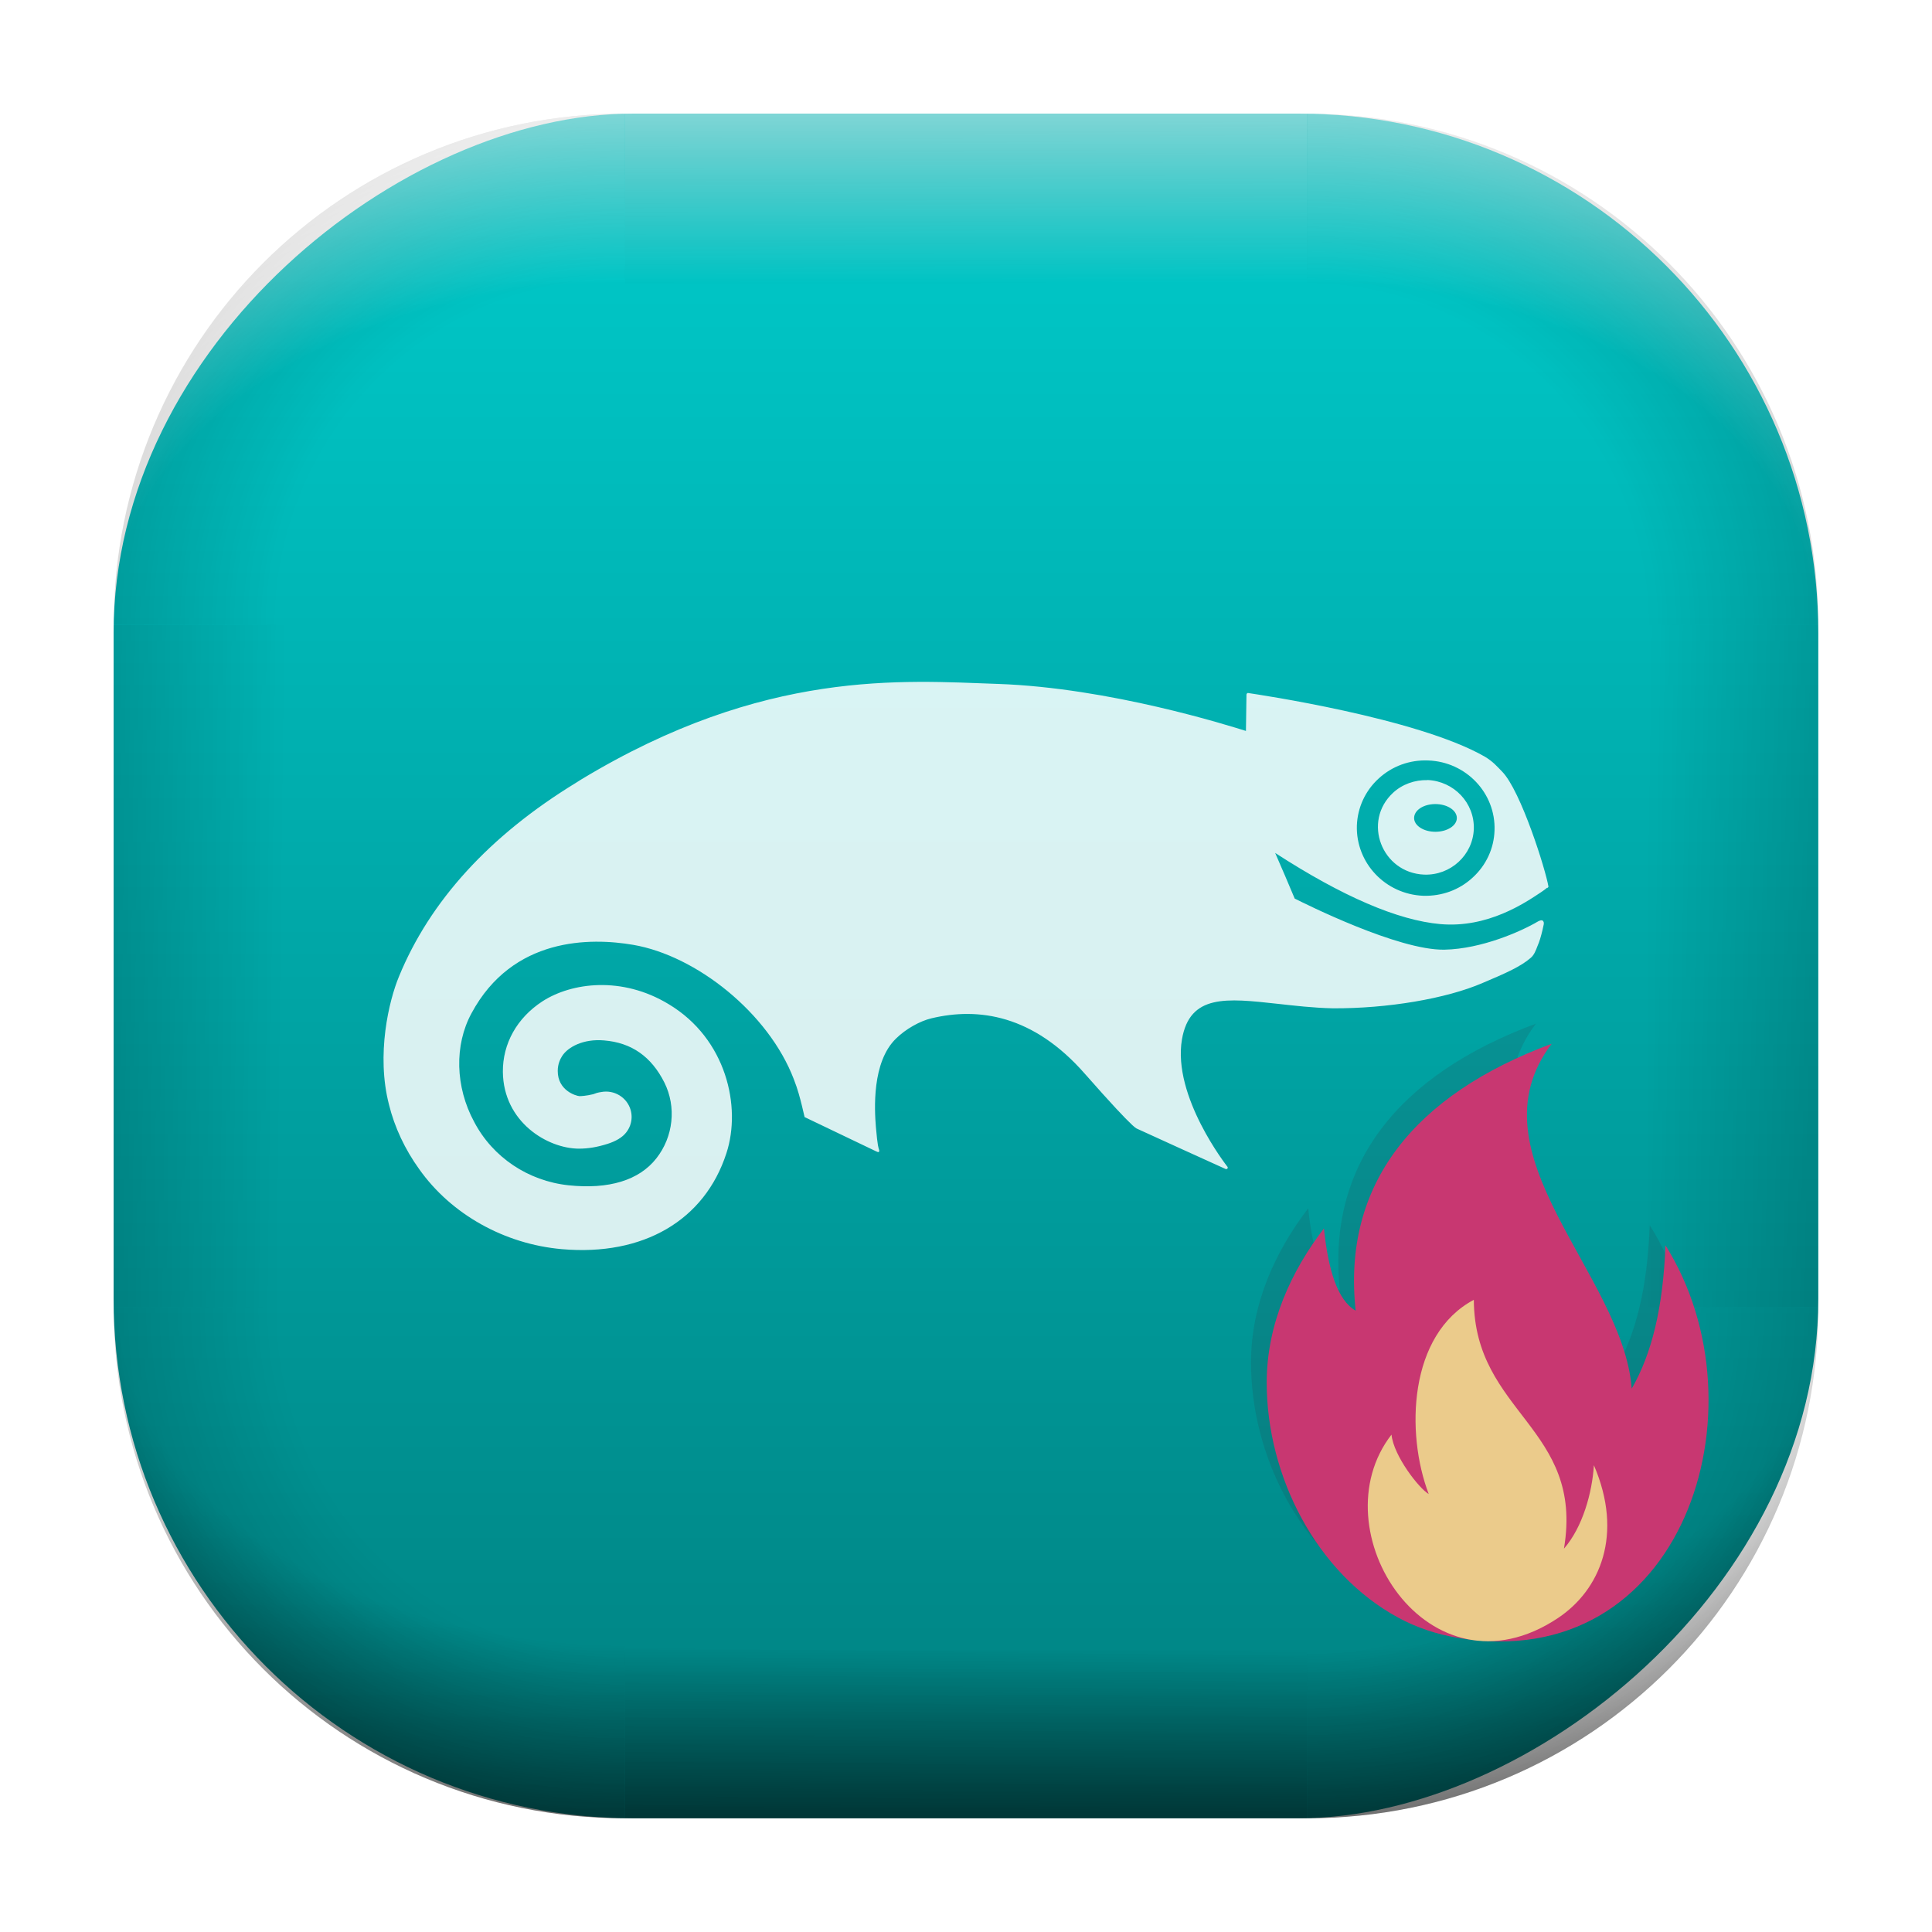 <?xml version="1.0" encoding="UTF-8" standalone="no"?>
<svg
   width="68"
   height="68"
   viewBox="0 0 17.992 17.992"
   version="1.1"
   id="svg1114"
   inkscape:version="1.3.2 (091e20ef0f, 2023-11-25)"
   sodipodi:docname="imagewriter.svg"
   xmlns:inkscape="http://www.inkscape.org/namespaces/inkscape"
   xmlns:sodipodi="http://sodipodi.sourceforge.net/DTD/sodipodi-0.dtd"
   xmlns:xlink="http://www.w3.org/1999/xlink"
   xmlns="http://www.w3.org/2000/svg"
   xmlns:svg="http://www.w3.org/2000/svg"
   xmlns:rdf="http://www.w3.org/1999/02/22-rdf-syntax-ns#"
   xmlns:cc="http://creativecommons.org/ns#"
   xmlns:dc="http://purl.org/dc/elements/1.1/">
  <style
     type="text/css"
     id="current-color-scheme">.ColorScheme-Highlight { color:#5599ff; }
</style>
  <defs
     id="defs1108">
    <linearGradient
       id="linearGradient1"
       inkscape:collect="always">
      <stop
         style="stop-color:#00cccc;stop-opacity:1;"
         offset="0"
         id="stop13" />
      <stop
         style="stop-color:#008080;stop-opacity:1;"
         offset="1"
         id="stop14" />
    </linearGradient>
    <linearGradient
       id="linearGradient12"
       inkscape:collect="always">
      <stop
         style="stop-color:#ffffff;stop-opacity:0;"
         offset="0"
         id="stop10" />
      <stop
         id="stop11"
         offset="0.659"
         style="stop-color:#ffffff;stop-opacity:0" />
      <stop
         style="stop-color:#ffffff;stop-opacity:1;"
         offset="1"
         id="stop12" />
    </linearGradient>
    <linearGradient
       id="linearGradient9"
       inkscape:collect="always">
      <stop
         style="stop-color:#000000;stop-opacity:0;"
         offset="0"
         id="stop1" />
      <stop
         id="stop8"
         offset="0.661"
         style="stop-color:#000000;stop-opacity:0" />
      <stop
         style="stop-color:#000000;stop-opacity:1;"
         offset="1"
         id="stop9" />
    </linearGradient>
    <linearGradient
       id="linearGradient7"
       inkscape:collect="always">
      <stop
         style="stop-color:#000000;stop-opacity:0;"
         offset="0"
         id="stop5" />
      <stop
         id="stop6"
         offset="0.659"
         style="stop-color:#000000;stop-opacity:0" />
      <stop
         style="stop-color:#000000;stop-opacity:1;"
         offset="1"
         id="stop7" />
    </linearGradient>
    <linearGradient
       id="linearGradient4"
       inkscape:collect="always">
      <stop
         style="stop-color:#000000;stop-opacity:0;"
         offset="0"
         id="stop2" />
      <stop
         id="stop3"
         offset="0.671"
         style="stop-color:#000000;stop-opacity:0" />
      <stop
         style="stop-color:#000000;stop-opacity:1;"
         offset="1"
         id="stop4" />
    </linearGradient>
    <linearGradient
       id="linearGradient1167"
       x1="40.752"
       x2="40.752"
       y1="28.508"
       y2="17.206"
       gradientUnits="userSpaceOnUse">
      <stop
         style="stop-color:#84fb6e;stop-opacity:1"
         stop-color="#0ab816"
         offset="0"
         id="stop1163" />
      <stop
         style="stop-color:#0dd41a;stop-opacity:1"
         stop-color="#0cf36c"
         offset="1"
         id="stop1165" />
    </linearGradient>
    <linearGradient
       id="cornerBevel"
       inkscape:collect="always">
      <stop
         style="stop-color:#000000;stop-opacity:0;"
         offset="0"
         id="stop2663" />
      <stop
         id="stop2671"
         offset="0.667"
         style="stop-color:#000000;stop-opacity:0" />
      <stop
         style="stop-color:#000000;stop-opacity:1;"
         offset="1"
         id="stop2661" />
    </linearGradient>
    <linearGradient
       id="bevel"
       inkscape:collect="always">
      <stop
         id="stop2685"
         offset="0"
         style="stop-color:#000000;stop-opacity:1;" />
      <stop
         id="stop2687"
         offset="1"
         style="stop-color:#000000;stop-opacity:0;" />
    </linearGradient>
    <linearGradient
       id="highlightCorner"
       inkscape:collect="always">
      <stop
         style="stop-color:#ffffff;stop-opacity:0;"
         offset="0"
         id="stop2613" />
      <stop
         id="stop2621"
         offset="0.667"
         style="stop-color:#ffffff;stop-opacity:0" />
      <stop
         style="stop-color:#ffffff;stop-opacity:1;"
         offset="1"
         id="stop2611" />
    </linearGradient>
    <linearGradient
       inkscape:collect="always"
       id="highlight">
      <stop
         style="stop-color:#ffffff;stop-opacity:1;"
         offset="0"
         id="stop2921" />
      <stop
         style="stop-color:#ffffff;stop-opacity:0;"
         offset="1"
         id="stop2923" />
    </linearGradient>
    <radialGradient
       inkscape:collect="always"
       xlink:href="#highlightCorner"
       id="radialGradient15"
       gradientUnits="userSpaceOnUse"
       gradientTransform="matrix(0.043,-12.079,17.934,0.064,14.524,-50.374)"
       cx="-4.58"
       cy="-0.502"
       fx="-4.58"
       fy="-0.502"
       r="0.397" />
    <linearGradient
       inkscape:collect="always"
       xlink:href="#highlight"
       id="linearGradient15"
       gradientUnits="userSpaceOnUse"
       x1="-3.845"
       y1="-1.153"
       x2="-3.845"
       y2="-0.895"
       gradientTransform="matrix(6.092,0,0,6.092,32.229,7.154)" />
    <radialGradient
       inkscape:collect="always"
       xlink:href="#linearGradient12"
       id="radialGradient17"
       gradientUnits="userSpaceOnUse"
       gradientTransform="matrix(-0.022,-12.045,-17.968,0.034,1.664,-50.223)"
       cx="-4.575"
       cy="-0.553"
       fx="-4.575"
       fy="-0.553"
       r="0.397" />
    <radialGradient
       inkscape:collect="always"
       xlink:href="#linearGradient7"
       id="radialGradient18"
       gradientUnits="userSpaceOnUse"
       gradientTransform="matrix(0.065,12.1,17.934,-0.096,14.61,64.748)"
       cx="-4.428"
       cy="-0.501"
       fx="-4.428"
       fy="-0.501"
       r="0.397" />
    <linearGradient
       inkscape:collect="always"
       xlink:href="#bevel"
       id="linearGradient18"
       gradientUnits="userSpaceOnUse"
       x1="-3.842"
       y1="-1.451"
       x2="-3.841"
       y2="-1.197"
       gradientTransform="matrix(6.092,0,0,6.092,32.229,-7.154)" />
    <radialGradient
       inkscape:collect="always"
       xlink:href="#linearGradient4"
       id="radialGradient20"
       gradientUnits="userSpaceOnUse"
       gradientTransform="matrix(-0.01,11.991,-17.967,-0.015,1.735,64.306)"
       cx="-4.424"
       cy="-0.55"
       fx="-4.424"
       fy="-0.55"
       r="0.397" />
    <radialGradient
       inkscape:collect="always"
       xlink:href="#cornerBevel"
       id="radialGradient25"
       gradientUnits="userSpaceOnUse"
       gradientTransform="matrix(12.185,0,0,12.185,59.631,10.378)"
       cx="-4.457"
       cy="-0.449"
       fx="-4.457"
       fy="-0.449"
       r="0.397" />
    <linearGradient
       inkscape:collect="always"
       xlink:href="#bevel"
       id="linearGradient25"
       gradientUnits="userSpaceOnUse"
       x1="-3.849"
       y1="-1.146"
       x2="-3.846"
       y2="-0.891"
       gradientTransform="matrix(6.092,0,0,6.092,32.229,7.154)" />
    <radialGradient
       inkscape:collect="always"
       xlink:href="#cornerBevel"
       id="radialGradient29"
       gradientUnits="userSpaceOnUse"
       gradientTransform="matrix(0,-12.185,12.185,0,11.274,-44.428)"
       cx="-4.571"
       cy="-0.487"
       fx="-4.571"
       fy="-0.487"
       r="0.397" />
    <radialGradient
       inkscape:collect="always"
       xlink:href="#cornerBevel"
       id="radialGradient30"
       gradientUnits="userSpaceOnUse"
       gradientTransform="matrix(-12.185,-0.049,0.048,-11.942,-43.502,3.852)"
       cx="-4.534"
       cy="-0.603"
       fx="-4.534"
       fy="-0.603"
       r="0.397" />
    <radialGradient
       inkscape:collect="always"
       xlink:href="#linearGradient9"
       id="radialGradient31"
       gradientUnits="userSpaceOnUse"
       gradientTransform="matrix(0,-12.152,11.979,0,18.476,-48.771)"
       cx="-4.418"
       cy="-0.565"
       fx="-4.418"
       fy="-0.565"
       r="0.397" />
    <linearGradient
       inkscape:collect="always"
       xlink:href="#bevel"
       id="linearGradient34"
       gradientUnits="userSpaceOnUse"
       x1="-3.997"
       y1="-1.222"
       x2="-4"
       y2="-0.967"
       gradientTransform="matrix(6.092,0,0,6.092,17.025,8.05)" />
    <linearGradient
       inkscape:collect="always"
       xlink:href="#bevel"
       id="linearGradient35"
       gradientUnits="userSpaceOnUse"
       x1="-4.092"
       y1="-1.449"
       x2="-4.095"
       y2="-1.197"
       gradientTransform="matrix(6.092,0,0,6.092,16.129,-7.154)" />
    <linearGradient
       inkscape:collect="always"
       xlink:href="#bevel"
       id="linearGradient36"
       gradientUnits="userSpaceOnUse"
       x1="-3.873"
       y1="-1.372"
       x2="-3.877"
       y2="-1.116"
       gradientTransform="matrix(6.092,0,0,6.092,31.333,-8.05)" />
    <linearGradient
       id="paint2_linear_77:3-7"
       x1="79.398"
       y1="-197.844"
       x2="82.901"
       y2="-199.978"
       gradientUnits="userSpaceOnUse"
       gradientTransform="matrix(1.925,0,0,1.731,-40.887,399.617)">
      <stop
         stop-color="#EBFAFF"
         stop-opacity="0.1"
         id="stop29-5-7"
         offset="0"
         style="stop-color:#c3c3c3;stop-opacity:1;" />
      <stop
         offset="1"
         stop-color="#70A9FF"
         stop-opacity="0.5"
         id="stop30-0-1"
         style="stop-color:#05c7ff;stop-opacity:0.8;" />
    </linearGradient>
    <linearGradient
       inkscape:collect="always"
       xlink:href="#linearGradient1"
       id="linearGradient14"
       x1="0.132"
       y1="-8.52"
       x2="16.007"
       y2="-8.52"
       gradientUnits="userSpaceOnUse" />
    <linearGradient
       gradientUnits="userSpaceOnUse"
       x2="0"
       y2="503.8"
       y1="544.8"
       id="linearGradient4173-36">
      <stop
         offset="0"
         stop-color="#44484c"
         id="stop2-7" />
      <stop
         stop-color="#1d1e1e"
         offset="1"
         id="stop4-5" />
    </linearGradient>
    <linearGradient
       xlink:href="#linearGradient6"
       id="linearGradient4248-5-3"
       gradientUnits="userSpaceOnUse"
       gradientTransform="matrix(-0.106,-0.183,0.183,-0.106,-45.454,138.054)"
       y1="544.8"
       x2="0"
       y2="503.8" />
    <linearGradient
       id="linearGradient6"
       y1="544.8"
       y2="503.8"
       gradientUnits="userSpaceOnUse"
       x2="0"
       gradientTransform="translate(-384.57,-499.8)">
      <stop
         stop-color="#4ea979"
         id="stop5-3"
         offset="0"
         style="stop-color:#ffffff;stop-opacity:1;" />
      <stop
         offset="1"
         stop-color="#5eb085"
         id="stop6-6" />
    </linearGradient>
    <linearGradient
       xlink:href="#b-6-5"
       id="linearGradient4193-1-9"
       gradientUnits="userSpaceOnUse"
       gradientTransform="matrix(0.212,0,0,0.212,-79.019,-103.476)"
       y1="544.8"
       x2="0"
       y2="503.8" />
    <linearGradient
       id="b-6-5"
       y1="544.8"
       y2="503.8"
       gradientUnits="userSpaceOnUse"
       x2="0"
       gradientTransform="translate(-384.57,-499.8)">
      <stop
         stop-color="#4ea979"
         id="stop12-2-6"
         offset="0"
         style="stop-color:#ffffff;stop-opacity:1;" />
      <stop
         offset="1"
         stop-color="#5eb085"
         id="stop14-9-2" />
    </linearGradient>
    <linearGradient
       xlink:href="#linearGradient10"
       id="linearGradient4219-2-1"
       gradientUnits="userSpaceOnUse"
       gradientTransform="matrix(-0.106,0.183,-0.183,-0.106,146.835,-11.672)"
       y1="544.8"
       x2="0"
       y2="503.8" />
    <linearGradient
       id="linearGradient10"
       y1="544.8"
       y2="503.8"
       gradientUnits="userSpaceOnUse"
       x2="0"
       gradientTransform="translate(-384.57,-499.8)">
      <stop
         stop-color="#4ea979"
         id="stop7-7"
         offset="0"
         style="stop-color:#ffffff;stop-opacity:1;" />
      <stop
         offset="1"
         stop-color="#5eb085"
         id="stop8-5" />
    </linearGradient>
    <filter
       id="filter1928-3"
       x="-0.126"
       y="-0.095"
       width="1.252"
       height="1.189"
       color-interpolation-filters="sRGB">
      <feGaussianBlur
         stdDeviation="0.407"
         id="feGaussianBlur4-6" />
    </filter>
  </defs>
  <sodipodi:namedview
     id="base"
     pagecolor="#e2e2e2"
     bordercolor="#666666"
     borderopacity="1.0"
     inkscape:pageopacity="0"
     inkscape:pageshadow="2"
     inkscape:zoom="9.7248729"
     inkscape:cx="33.830776"
     inkscape:cy="38.869403"
     inkscape:document-units="px"
     inkscape:current-layer="layer1"
     inkscape:document-rotation="0"
     showgrid="true"
     units="px"
     inkscape:window-width="1920"
     inkscape:window-height="990"
     inkscape:window-x="0"
     inkscape:window-y="0"
     inkscape:window-maximized="1"
     inkscape:object-paths="true"
     inkscape:snap-grids="true"
     inkscape:snap-intersection-paths="true"
     inkscape:snap-smooth-nodes="true"
     inkscape:snap-midpoints="true"
     inkscape:showpageshadow="2"
     inkscape:pagecheckerboard="0"
     inkscape:deskcolor="#d1d1d1">
    <inkscape:grid
       id="grid2"
       units="px"
       originx="0"
       originy="0"
       spacingx="0.265"
       spacingy="0.265"
       empcolor="#0099e5"
       empopacity="0.302"
       color="#0099e5"
       opacity="0.149"
       empspacing="5"
       dotted="false"
       gridanglex="30"
       gridanglez="30"
       visible="true" />
  </sodipodi:namedview>
  <g
     inkscape:label="Layer 1"
     inkscape:groupmode="layer"
     id="layer1">
    <g
       id="g918"
       transform="translate(0.476,0.926)">
      <rect
         ry="4.836"
         rx="4.836"
         style="fill:url(#linearGradient14);fill-opacity:1;stroke-width:6.092"
         x="0.132"
         y="-16.457"
         width="15.875"
         height="15.875"
         id="use1056"
         transform="rotate(90)"
         class="ColorScheme-Highlight" />
      <path
         d="m 5.345,0.132 c -2.638,0 -4.762,2.124 -4.762,4.762 H 5.345 Z"
         style="opacity:0.15;fill:url(#radialGradient25);fill-opacity:1;stroke-width:6.092"
         id="path20" />
      <rect
         y="0.132"
         x="5.345"
         height="1.587"
         width="6.35"
         id="rect20"
         style="opacity:0.15;fill:url(#linearGradient25);fill-opacity:1;stroke-width:4.836;stroke-linecap:round;stroke-linejoin:round;paint-order:stroke fill markers" />
      <path
         d="m 0.582,11.245 c 0,2.638 2.124,4.762 4.762,4.762 v -4.762 z"
         style="opacity:0.15;fill:url(#radialGradient29);fill-opacity:1;stroke-width:6.092"
         id="use20" />
      <rect
         y="0.582"
         x="-11.245"
         height="1.587"
         width="6.35"
         id="use21"
         style="opacity:0.15;fill:url(#linearGradient34);fill-opacity:1;stroke-width:4.836;stroke-linecap:round;stroke-linejoin:round;paint-order:stroke fill markers"
         transform="rotate(-90)" />
      <path
         d="m 11.695,16.007 c 2.638,0 4.763,-2.124 4.763,-4.762 h -4.763 z"
         style="opacity:0.15;fill:url(#radialGradient30);fill-opacity:1;stroke-width:6.092"
         id="use22" />
      <rect
         y="-16.007"
         x="-11.695"
         height="1.587"
         width="6.35"
         id="use23"
         style="opacity:0.15;fill:url(#linearGradient35);fill-opacity:1;stroke-width:4.836;stroke-linecap:round;stroke-linejoin:round;paint-order:stroke fill markers"
         transform="scale(-1)" />
      <path
         d="m 16.457,4.895 c 0,-2.638 -2.124,-4.762 -4.763,-4.762 V 4.895 Z"
         style="opacity:0.15;fill:url(#radialGradient31);fill-opacity:1;stroke-width:6.092"
         id="use24" />
      <rect
         y="-16.457"
         x="4.895"
         height="1.587"
         width="6.35"
         id="use25"
         style="opacity:0.15;fill:url(#linearGradient36);fill-opacity:1;stroke-width:4.836;stroke-linecap:round;stroke-linejoin:round;paint-order:stroke fill markers"
         transform="rotate(90)" />
      <path
         d="m 5.345,0.132 c -2.638,0 -4.763,2.124 -4.763,4.762 H 5.345 Z"
         style="opacity:0.5;fill:url(#radialGradient15);fill-opacity:1;stroke-width:6.092"
         id="path14" />
      <rect
         y="0.132"
         x="5.345"
         height="1.587"
         width="6.35"
         id="rect14"
         style="opacity:0.5;fill:url(#linearGradient15);fill-opacity:1;stroke-width:4.836;stroke-linecap:round;stroke-linejoin:round;paint-order:stroke fill markers" />
      <path
         d="m 11.695,0.132 c 2.638,0 4.763,2.124 4.763,4.762 h -4.763 z"
         style="opacity:0.5;fill:url(#radialGradient17);fill-opacity:1;stroke-width:6.092"
         id="use14" />
      <path
         id="path17"
         style="opacity:0.5;fill:url(#radialGradient18);fill-opacity:1;stroke-width:6.092"
         d="m 5.345,16.007 c -2.638,0 -4.763,-2.124 -4.763,-4.763 h 4.763 z" />
      <rect
         style="opacity:0.5;fill:url(#linearGradient18);fill-opacity:1;stroke-width:4.836;stroke-linecap:round;stroke-linejoin:round;paint-order:stroke fill markers"
         id="rect17"
         width="6.35"
         height="1.587"
         x="5.345"
         y="-16.007"
         transform="scale(1,-1)" />
      <path
         id="use17"
         style="opacity:0.5;fill:url(#radialGradient20);fill-opacity:1;stroke-width:6.092"
         d="m 11.695,16.007 c 2.638,0 4.763,-2.124 4.763,-4.763 h -4.763 z" />
    </g>
    <path
       d="m 14.286,26.104 0.027,-3.846 c 0.003,-0.531 -0.426,-0.963 -0.958,-0.966 l -9.798,-0.053 -0.043,5.768 9.798,0.053 c 0.533,0.002 0.968,-0.425 0.973,-0.957 m -2.175,-2.432 -0.008,0.011 c -0.004,0.002 -0.019,0.013 -0.039,0.024 -0.098,0.067 -0.325,0.226 -0.616,0.198 -0.259,-0.024 -0.6,-0.176 -1.011,-0.45 0.019,0.042 0.105,0.245 0.12,0.28 l 0.005,0.007 c 0.061,0.031 0.629,0.331 0.912,0.322 0.23,-0.002 0.475,-0.114 0.573,-0.172 l 0.03,-0.005 c 0.006,0.007 0.006,0.019 0.004,0.033 -0.006,0.027 -0.019,0.079 -0.03,0.104 l -0.006,0.019 c -0.013,0.031 -0.024,0.059 -0.044,0.076 -0.058,0.052 -0.151,0.092 -0.294,0.156 -0.224,0.096 -0.586,0.155 -0.921,0.151 -0.124,-0.002 -0.239,-0.018 -0.342,-0.029 -0.312,-0.038 -0.538,-0.063 -0.587,0.221 -0.064,0.357 0.27,0.79 0.273,0.795 l 1.1e-5,0.009 -0.013,0.003 c 0,0 -0.531,-0.247 -0.545,-0.256 l -0.018,-0.012 -0.014,-0.014 c -0.038,-0.038 -0.119,-0.124 -0.281,-0.316 -0.314,-0.371 -0.649,-0.422 -0.939,-0.352 -0.07,0.017 -0.153,0.066 -0.213,0.123 -0.151,0.148 -0.14,0.447 -0.13,0.555 0.008,0.123 0.015,0.133 0.018,0.142 l -0.001,0.012 -0.009,9.99e-4 -0.005,-0.004 -0.435,-0.214 -0.015,-0.071 c -0.009,-0.049 -0.024,-0.101 -0.048,-0.167 -0.156,-0.413 -0.592,-0.777 -0.978,-0.845 -0.261,-0.046 -0.739,-0.054 -0.994,0.423 -0.108,0.199 -0.105,0.459 0.009,0.68 0.119,0.224 0.326,0.368 0.577,0.399 0.245,0.029 0.434,-0.028 0.536,-0.163 0.107,-0.136 0.128,-0.324 0.054,-0.476 -0.079,-0.163 -0.201,-0.25 -0.368,-0.265 -0.127,-0.015 -0.223,0.039 -0.258,0.094 -0.011,0.017 -0.029,0.049 -0.03,0.093 l -3.51e-5,9.99e-4 c -9.227e-4,0.123 0.111,0.156 0.133,0.158 0.009,-1.6e-4 0.04,-4.83e-4 0.085,-0.009 l 0.022,-0.009 0.014,-0.006 0.01,-9.99e-4 c 0.082,-0.015 0.16,0.035 0.182,0.113 0.003,0.016 0.005,0.031 0.005,0.045 -3.254e-4,0.053 -0.024,0.101 -0.07,0.132 l -0.001,-3.4e-5 -0.001,9.99e-4 -0.001,-3.3e-5 -0.01,0.004 c -0.022,0.014 -0.045,0.023 -0.068,0.028 -0.063,0.021 -0.119,0.031 -0.176,0.031 -0.193,-0.002 -0.461,-0.17 -0.462,-0.484 -2.999e-4,-0.177 0.086,-0.338 0.245,-0.439 0.178,-0.121 0.487,-0.156 0.774,0.022 0.352,0.219 0.441,0.646 0.346,0.935 C 6.922,25.735 6.543,25.955 6.046,25.906 5.693,25.874 5.37,25.688 5.176,25.406 5.09,25.28 5.028,25.141 4.994,25.004 c -0.076,-0.318 0.006,-0.654 0.067,-0.804 0.197,-0.473 0.564,-0.878 1.094,-1.205 l 0.034,-0.02 c 1.127,-0.69 1.975,-0.61 2.555,-0.583 0.686,0.028 1.414,0.269 1.516,0.302 2.52e-4,-0.028 0.007,-0.233 0.007,-0.233 l 0.002,-0.006 0.009,-0.001 c 0.045,0.006 1.03,0.16 1.443,0.403 0.052,0.031 0.08,0.067 0.109,0.096 0.116,0.12 0.263,0.615 0.278,0.717 m -0.323,-0.394 c -0.012,-0.212 -0.185,-0.387 -0.405,-0.396 -0.111,-0.004 -0.219,0.034 -0.302,0.112 l -0.001,-0.003 c -0.084,0.079 -0.131,0.182 -0.137,0.296 -0.008,0.232 0.173,0.43 0.402,0.44 0.113,0.004 0.22,-0.035 0.306,-0.111 0.083,-0.078 0.132,-0.184 0.137,-0.295 6.88e-4,-0.014 10e-4,-0.03 2.8e-4,-0.044 m -0.129,-0.004 c 5.3e-4,0.01 2.05e-4,0.02 -2.15e-4,0.03 -0.003,0.078 -0.037,0.151 -0.095,0.206 -0.056,0.053 -0.134,0.081 -0.212,0.077 l 0.002,0.001 c -0.164,-0.008 -0.288,-0.146 -0.282,-0.309 0.002,-0.078 0.036,-0.151 0.093,-0.206 0.058,-0.053 0.132,-0.081 0.211,-0.077 0.152,0.007 0.273,0.13 0.282,0.278 m -0.104,-0.04 c 3.39e-4,-0.048 -0.057,-0.086 -0.13,-0.087 -0.073,-3.63e-4 -0.131,0.039 -0.131,0.085 -3.4e-4,0.048 0.057,0.089 0.13,0.09 0.073,3.62e-4 0.131,-0.04 0.131,-0.088 m -8.743,-0.915 -3.021,-0.016 -0.027,3.712 3.019,0.015 0.029,-3.71 m -1.708,0.903 -0.006,0.754 -0.621,-0.002 0.007,-0.757 0.62,0.005 m -0.009,1.151 -0.006,0.754 -0.62,-0.003 0.006,-0.755 0.62,0.004"
       fill="#ffffff"
       id="path7"
       style="stroke-width:0.265" />
    <g
       transform="matrix(0.822,0,0,0.835,-9.715,6.159)"
       id="g18-7"
       style="stroke-width:1.372">
      <g
         transform="matrix(0.645,0,0,0.645,9.933,-11.246)"
         id="g15-5"
         style="stroke-width:1.372">
        <path
           class="st1"
           d="m 27.743,31.487 c -0.409,-1.056 -0.353,-2.76 0.792,-3.359 0.009,1.961 1.941,2.21 1.583,4.303 0.33,-0.373 0.496,-0.97 0.526,-1.443 0.523,1.198 0.112,2.155 -0.633,2.644 -2.269,1.484 -4.222,-1.524 -2.922,-3.173 0.037,0.369 0.488,0.936 0.655,1.028 z m -1.283,-3.17 c -0.244,-2.194 1.037,-3.739 3.442,-4.617 -1.471,1.91 1.255,3.98 1.406,5.963 0.353,-0.602 0.552,-1.404 0.593,-2.478 1.802,2.827 0.308,7.451 -3.659,6.785 -0.364,-0.061 -0.715,-0.176 -1.034,-0.347 -1.446,-0.771 -2.311,-2.456 -2.311,-4.064 0,-1.025 0.439,-1.939 1.005,-2.666 0.075,0.712 0.236,1.243 0.56,1.423 z"
           fill="#2e3440"
           filter="url(#filter1928)"
           opacity="0.4"
           stroke-width="0.213"
           id="path15-3"
           style="filter:url(#filter1928-3)" />
      </g>
      <g
         transform="matrix(0.645,0,0,0.645,10.111,-11.022)"
         stroke-width="0.213"
         id="g17-5">
        <path
           class="st0"
           d="m 26.46,28.318 c -0.244,-2.194 1.037,-3.739 3.442,-4.617 -1.471,1.91 1.255,3.98 1.406,5.963 0.353,-0.602 0.552,-1.404 0.593,-2.478 1.802,2.827 0.308,7.451 -3.659,6.785 -0.364,-0.061 -0.715,-0.176 -1.034,-0.347 -1.446,-0.771 -2.311,-2.456 -2.311,-4.064 0,-1.025 0.439,-1.939 1.005,-2.666 0.075,0.712 0.236,1.243 0.56,1.423 z"
           fill="#bf616a"
           id="path16-6"
           style="stroke-width:0.213;fill:#c83771" />
        <path
           class="st1"
           d="m 27.743,31.487 c -0.409,-1.056 -0.353,-2.76 0.792,-3.359 0.009,1.961 1.941,2.21 1.583,4.303 0.33,-0.373 0.496,-0.97 0.526,-1.443 0.523,1.198 0.112,2.155 -0.633,2.644 -2.269,1.484 -4.222,-1.524 -2.922,-3.173 0.037,0.369 0.488,0.936 0.655,1.028 z"
           fill="#ebcb8b"
           id="path17-5-2"
           style="stroke-width:0.213" />
      </g>
    </g>
    <path
       d="m 13.294,7.265 c -0.118,-0.003 -0.235,0.038 -0.321,0.118 -0.288,0.267 -0.106,0.745 0.289,0.762 0.247,0.009 0.454,-0.182 0.463,-0.424 0.008,-0.243 -0.184,-0.446 -0.431,-0.457 z m 0.073,0.481 c -0.109,0 -0.198,-0.057 -0.198,-0.128 0,-0.073 0.088,-0.13 0.198,-0.13 0.109,0 0.2,0.057 0.2,0.13 0,0.071 -0.09,0.128 -0.2,0.128 z m 1.042,0.524 c 0.002,-0.002 0.012,-0.008 0.011,-0.014 -0.025,-0.153 -0.256,-0.891 -0.431,-1.07 -0.048,-0.049 -0.086,-0.095 -0.164,-0.141 -0.632,-0.361 -2.129,-0.58 -2.2,-0.591 0,0 -0.006,-0.002 -0.012,0.003 -0.002,0.003 -0.005,0.01 -0.005,0.01 l -0.005,0.34 C 11.448,6.759 10.335,6.405 9.292,6.369 8.407,6.339 7.12,6.226 5.411,7.26 l -0.049,0.031 C 4.559,7.782 4.004,8.39 3.715,9.095 3.623,9.317 3.501,9.819 3.623,10.289 c 0.051,0.207 0.148,0.415 0.281,0.599 0.297,0.42 0.793,0.698 1.329,0.745 0.757,0.066 1.329,-0.267 1.532,-0.894 0.141,-0.431 0,-1.065 -0.537,-1.387 C 5.793,9.088 5.323,9.149 5.05,9.326 4.813,9.481 4.681,9.72 4.683,9.982 c 0.005,0.467 0.415,0.714 0.708,0.715 0.086,0 0.171,-0.014 0.268,-0.045 0.035,-0.011 0.07,-0.026 0.102,-0.045 l 0.01,-0.007 0.007,-0.003 h -0.002 c 0.086,-0.057 0.125,-0.161 0.097,-0.26 -0.034,-0.118 -0.154,-0.191 -0.276,-0.167 l -0.018,0.003 -0.021,0.005 -0.034,0.012 C 5.459,10.206 5.408,10.208 5.397,10.208 5.364,10.206 5.194,10.156 5.194,9.974 v -0.002 c 0,-0.066 0.026,-0.115 0.042,-0.139 0.053,-0.082 0.196,-0.161 0.39,-0.144 0.256,0.021 0.44,0.151 0.561,0.392 0.113,0.226 0.085,0.505 -0.076,0.708 -0.159,0.202 -0.441,0.289 -0.817,0.249 C 4.919,10.998 4.589,10.778 4.416,10.448 4.239,10.122 4.23,9.732 4.391,9.436 4.774,8.724 5.5,8.731 5.897,8.799 c 0.588,0.101 1.259,0.634 1.495,1.25 0.039,0.099 0.058,0.177 0.076,0.248 l 0.025,0.106 0.666,0.319 c 0.014,0.007 0.019,0.008 0.025,0.006 0.007,-0.006 0.003,-0.019 0.003,-0.019 -0.005,-0.016 -0.014,-0.028 -0.03,-0.212 C 8.144,10.336 8.117,9.891 8.345,9.671 8.433,9.584 8.567,9.508 8.675,9.483 9.111,9.379 9.622,9.45 10.104,10.001 c 0.251,0.285 0.373,0.413 0.434,0.47 0,0 0.014,0.014 0.021,0.019 0.008,0.007 0.014,0.012 0.025,0.019 0.021,0.011 0.831,0.378 0.831,0.378 0,0 0.008,0.003 0.016,-0.005 0.006,-0.008 0,-0.016 0,-0.016 -0.005,-0.007 -0.514,-0.653 -0.424,-1.186 0.073,-0.424 0.415,-0.384 0.89,-0.332 0.155,0.017 0.332,0.038 0.514,0.042 0.51,0.003 1.059,-0.09 1.396,-0.236 0.219,-0.092 0.358,-0.155 0.447,-0.233 0.032,-0.026 0.048,-0.068 0.065,-0.113 l 0.012,-0.03 c 0.014,-0.036 0.034,-0.113 0.042,-0.155 0.005,-0.019 0.008,-0.036 -0.006,-0.049 -0.014,-0.011 -0.046,0.008 -0.046,0.008 -0.15,0.089 -0.521,0.255 -0.869,0.262 -0.431,0.008 -1.305,-0.431 -1.395,-0.476 -0.06,-0.142 -0.12,-0.285 -0.182,-0.425 0.625,0.405 1.142,0.628 1.54,0.663 0.441,0.038 0.787,-0.198 0.936,-0.297 0.019,-0.012 0.039,-0.028 0.057,-0.042 z M 12.636,7.689 c 0.006,-0.168 0.078,-0.325 0.203,-0.439 0.125,-0.115 0.289,-0.175 0.461,-0.168 0.353,0.012 0.63,0.304 0.618,0.651 -0.005,0.168 -0.078,0.325 -0.203,0.439 -0.125,0.116 -0.288,0.175 -0.461,0.17 -0.353,-0.014 -0.628,-0.306 -0.618,-0.653 z"
       id="path1"
       style="fill:#ffffff;fill-opacity:0.851;stroke-width:6.615" />
  </g>
</svg>
